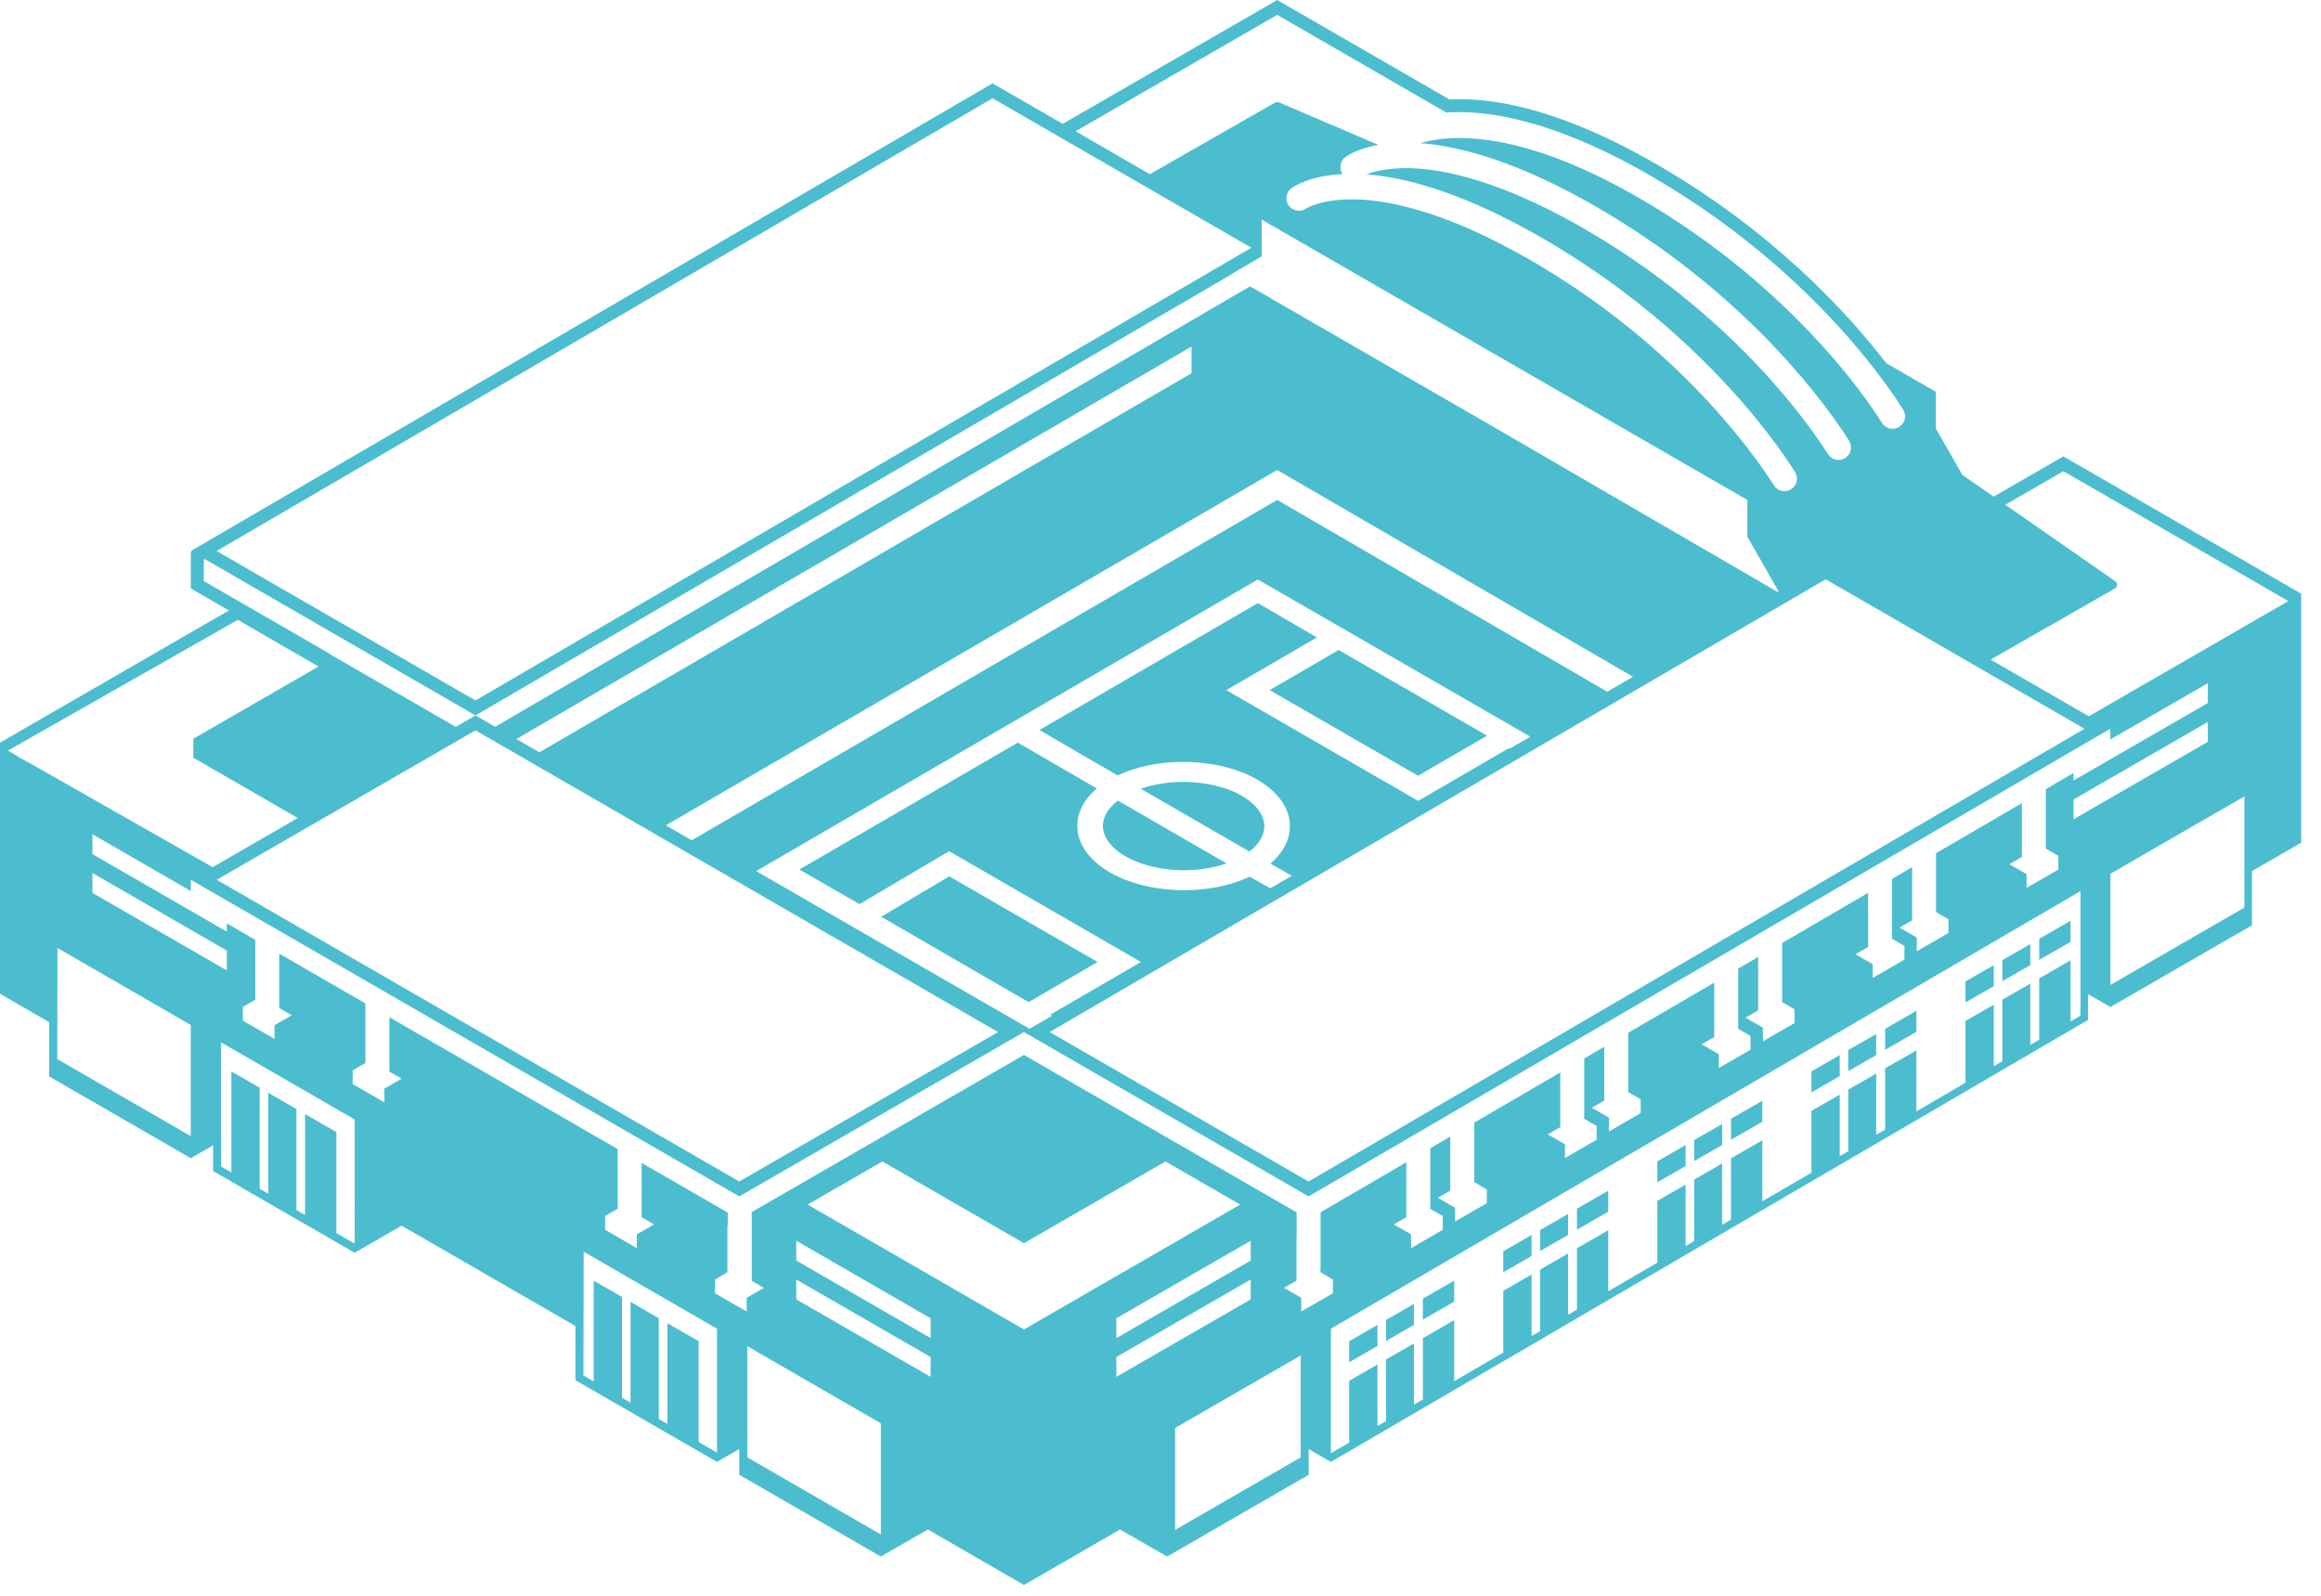 <svg width="64" height="44" viewBox="0 0 64 44" fill="none" xmlns="http://www.w3.org/2000/svg">
<path d="M40.098 35.89L39.235 36.387V35.807L40.098 35.311V35.89Z" fill="#4BBDCF"/>
<path d="M37.203 36.981V37.561L37.983 37.112V36.532L37.203 36.981Z" fill="#4BBDCF"/>
<path d="M38.989 36.532L38.219 36.974V36.394L38.989 35.953V36.532Z" fill="#4BBDCF"/>
<path d="M51.981 28.947L52.844 28.45V27.87L51.981 28.367V28.947Z" fill="#4BBDCF"/>
<path d="M50.729 29.672L49.949 30.121V29.541L50.729 29.092V29.672Z" fill="#4BBDCF"/>
<path d="M50.965 29.534L51.735 29.092V28.512L50.965 28.954V29.534Z" fill="#4BBDCF"/>
<path d="M44.347 33.41L43.484 33.907V33.327L44.347 32.831V33.41Z" fill="#4BBDCF"/>
<path d="M41.452 35.081L42.231 34.632V34.052L41.452 34.501V35.081Z" fill="#4BBDCF"/>
<path d="M43.238 34.052L42.468 34.494V33.914L43.238 33.473V34.052Z" fill="#4BBDCF"/>
<path d="M47.732 31.427L48.595 30.93V30.351L47.732 30.847V31.427Z" fill="#4BBDCF"/>
<path d="M46.48 32.152L45.7 32.601V32.021L46.48 31.572V32.152Z" fill="#4BBDCF"/>
<path d="M46.716 32.014L47.487 31.572V30.993L46.716 31.434V32.014Z" fill="#4BBDCF"/>
<path d="M56.23 26.466V25.886L57.093 25.39V25.969L56.23 26.466Z" fill="#4BBDCF"/>
<path d="M54.197 27.64L54.977 27.191V26.612L54.197 27.061V27.64Z" fill="#4BBDCF"/>
<path d="M55.214 27.053V26.473L55.984 26.032V26.611L55.214 27.053Z" fill="#4BBDCF"/>
<path d="M24.299 25.278L26.174 24.163L30.266 26.525L28.363 27.631L24.299 25.278Z" fill="#4BBDCF"/>
<path d="M39.102 21.39L41.005 20.285L36.913 17.922L35.01 19.028L39.102 21.39Z" fill="#4BBDCF"/>
<path d="M32.06 23.951C31.671 23.891 31.316 23.774 31.034 23.611C30.764 23.455 30.572 23.265 30.478 23.06C30.323 22.721 30.449 22.364 30.824 22.075L33.823 23.807C33.298 23.99 32.667 24.043 32.06 23.951Z" fill="#4BBDCF"/>
<path d="M34.86 22.84C34.89 22.514 34.665 22.186 34.241 21.942C33.786 21.679 33.15 21.541 32.499 21.561C32.132 21.573 31.767 21.639 31.453 21.747L34.452 23.479C34.698 23.29 34.839 23.07 34.86 22.84Z" fill="#4BBDCF"/>
<path fill-rule="evenodd" clip-rule="evenodd" d="M11.074 33.795L9.78 34.543L5.876 32.289V31.579L5.261 31.934L5.26 31.934L1.356 29.681V29.072L1.357 29.073V28.185L1.356 28.184L0 27.401V20.477L6.311 16.833L6.207 16.772L5.262 16.227V15.228L5.291 15.211L5.262 15.194L27.369 2.298L29.304 3.415L35.218 0L39.966 2.741C40.053 2.737 40.142 2.734 40.235 2.734C41.785 2.734 43.621 3.34 45.691 4.536C48.893 6.385 50.944 8.626 52.012 10.013L53.379 10.803V11.815L54.111 13.095L54.974 13.694L56.897 12.584L63.453 16.369V23.236L62.097 24.019V25.513L58.193 27.766L57.576 27.411V28.123L47.768 33.848L47.738 33.865L41.453 37.535L41.452 37.535L36.699 40.309L36.086 39.956V40.665L32.182 42.919L32.18 42.918L30.886 42.174V42.172L28.235 43.703L25.585 42.172L24.289 42.918L20.385 40.664V39.954L19.77 40.309L15.867 38.056V36.562L11.074 33.795ZM63.099 16.573L56.897 12.993L55.295 13.918L58.33 16.029L58.331 16.03L58.331 16.031L58.335 16.034L58.338 16.037L58.343 16.043L58.347 16.048L58.352 16.052L58.357 16.058L58.359 16.06C58.36 16.062 58.361 16.063 58.362 16.065C58.363 16.066 58.363 16.066 58.364 16.067C58.365 16.069 58.366 16.071 58.367 16.073L58.367 16.076C58.368 16.078 58.368 16.081 58.369 16.083C58.372 16.091 58.376 16.098 58.377 16.107C58.378 16.109 58.378 16.112 58.378 16.115L58.377 16.12L58.377 16.129L58.377 16.14C58.376 16.143 58.376 16.147 58.375 16.15C58.374 16.157 58.37 16.164 58.367 16.17L58.365 16.174C58.364 16.176 58.363 16.178 58.363 16.18L58.361 16.183C58.361 16.185 58.36 16.187 58.358 16.189C58.358 16.19 58.357 16.19 58.357 16.191C58.347 16.204 58.336 16.215 58.321 16.224L54.889 18.187L55.299 18.423L55.383 18.472L57.597 19.75L63.099 16.573ZM51.639 26.586V26.965L52.514 26.46V26.081L52.173 25.884V24.233L52.725 23.911V25.377L52.379 25.577L52.727 25.778L52.853 25.851V26.23L53.728 25.725V25.346L53.385 25.148V23.525L55.752 22.145V23.63L55.408 23.828L55.739 24.02L55.787 24.047L55.882 24.103V24.481L56.757 23.977V23.598L56.413 23.399V21.759L57.175 21.314V21.522L60.88 19.384V18.838L58.191 20.39V20.093L36.084 32.989L28.235 28.457L20.385 32.989L5.262 24.258V24.569L2.549 23.003V23.55L6.191 25.651L6.254 25.688V25.46L7.039 25.913V27.565L6.696 27.763V28.142L7.571 28.647V28.268L8.045 27.994L7.699 27.794V26.294L10.076 27.667V29.309L9.872 29.427L9.725 29.512V29.89L10.6 30.395V30.017L10.746 29.932L11.074 29.742L10.737 29.548V28.048L17.032 31.683V33.33L16.686 33.53V33.909L17.56 34.414V34.035L17.707 33.951L18.035 33.761L17.693 33.564V32.064L20.069 33.436V33.769C20.063 33.783 20.059 33.798 20.059 33.815V35.08L19.715 35.279V35.658L20.589 36.163V35.784L21.064 35.51L20.729 35.317C20.729 35.316 20.73 35.315 20.73 35.315V33.466C20.73 33.451 20.726 33.437 20.721 33.425L21.679 32.872L21.691 32.865C21.697 32.861 21.707 32.855 21.721 32.848L28.235 29.087L33.069 31.878L33.093 31.892L35.754 33.428V34.121L35.75 34.123V35.311L35.405 35.51L35.88 35.784V36.163L36.755 35.658V35.279L36.41 35.08V34.936L36.412 34.929C36.413 34.924 36.415 34.918 36.415 34.912V33.426L38.779 32.047V33.562L38.434 33.761L38.909 34.035V34.414L39.784 33.909V33.53L39.439 33.332V31.671C39.439 31.669 39.439 31.668 39.438 31.666C39.438 31.665 39.438 31.663 39.438 31.662L39.991 31.339V32.829L39.649 33.027L40.123 33.301V33.68L40.998 33.175V32.796L40.652 32.596V30.954L43.024 29.57V31.078L42.678 31.278L43.153 31.552V31.931L44.027 31.426V31.047L43.684 30.849V29.188C43.684 29.188 43.684 29.187 43.684 29.187L43.684 29.185L44.236 28.863V30.345L43.892 30.544L44.367 30.818V31.197L45.241 30.691V30.313L45.099 30.23L44.897 30.114V28.477L47.268 27.094V28.595L46.921 28.795L47.396 29.069V29.448L48.27 28.943V28.564L47.928 28.366V26.709L48.48 26.387V27.861L48.135 28.06L48.61 28.334V28.713L49.484 28.208V27.829L49.141 27.631V26.002L51.512 24.618V26.111L51.164 26.312L51.639 26.586ZM57.175 22.591L60.88 20.454V19.907L57.175 22.045V22.591ZM57.368 24.571L36.699 36.636V40.069L37.203 39.775V38.072L37.983 37.623V39.319L38.219 39.181V37.485L38.989 37.043V38.732L39.235 38.589V36.898L40.098 36.401V38.084L41.452 37.295V35.592L42.232 35.143V36.839L42.468 36.702V35.005L43.238 34.563V36.252L43.484 36.108V34.417L44.347 33.921V35.604L45.7 34.815V33.112L46.48 32.663V34.359L46.716 34.221V32.525L47.486 32.083V33.772L47.732 33.628V31.938L48.595 31.441V33.124L49.949 32.334V30.632L50.729 30.183V31.879L50.965 31.741V30.045L51.735 29.603V31.292L51.981 31.148V29.457L52.844 28.961V30.644L54.197 29.854V28.151L54.977 27.702V29.399L55.214 29.261V27.564L55.984 27.122V28.812L56.23 28.668V26.977L57.093 26.48V28.164L57.368 28.004V24.571ZM35.865 37.375L32.404 39.373V42.183L35.865 40.185V37.375ZM30.783 37.418V37.964L34.488 35.827V35.28L30.783 37.418ZM34.488 34.757V34.211L30.783 36.349V36.895L34.488 34.757ZM22.271 33.214L28.235 36.657L34.198 33.214L32.138 32.025L28.235 34.279L28.217 34.268L28.199 34.258L24.614 32.188C24.52 32.134 24.425 32.079 24.331 32.025L22.271 33.214ZM21.957 34.757L25.662 36.895V36.349L21.957 34.211V34.757ZM21.957 35.827L25.662 37.964V37.418L21.957 35.28V35.827ZM19.77 40.053V36.636L16.095 34.514L16.088 37.928L16.371 38.091V35.311L17.152 35.76V38.542L17.387 38.677V35.898L18.165 36.346V39.126L18.403 39.264V36.485L19.266 36.982V39.762L19.77 40.053ZM2.549 24.619L6.254 26.757V26.21L2.549 24.072V24.619ZM1.579 29.201L5.26 31.326V28.261L1.585 26.139L1.579 29.201ZM0.504 20.871L0.863 21.065L5.864 23.91L5.993 23.836L6.011 23.826L8.211 22.555L5.331 20.892V20.37L7.706 18.999L7.742 18.978L8.783 18.378L7.903 17.87L7.9 17.868L6.556 17.092L0.34 20.628L0.218 20.698L0.513 20.866L0.504 20.871ZM5.619 15.427V16.021L8.358 17.602L8.361 17.604L9.093 18.027L9.089 18.033L12.566 20.041L13.112 19.726L13.652 20.038L13.654 20.039L29.49 10.8L29.491 10.8L29.519 10.784L31.291 9.75L31.345 9.719L34.47 7.895L41.505 11.957L49.027 16.328L49.047 16.311L48.182 14.799V13.786L34.791 6.055V7.067L33.925 7.58L33.928 7.582L13.112 19.726L8.897 17.293L8.894 17.291L5.641 15.413L5.619 15.427ZM27.37 2.71L5.973 15.193L9.25 17.085L9.253 17.086L13.111 19.314L34.32 6.94L34.329 6.935L34.507 6.831L29.444 3.908L27.37 2.71ZM35.218 0.41L29.659 3.62L31.708 4.803L35.161 2.827C35.162 2.827 35.164 2.826 35.165 2.826C35.166 2.826 35.167 2.825 35.169 2.825C35.176 2.821 35.183 2.819 35.191 2.817L35.195 2.816C35.2 2.815 35.206 2.814 35.212 2.813C35.218 2.813 35.224 2.814 35.23 2.815L35.233 2.815L35.234 2.815C35.242 2.816 35.249 2.817 35.256 2.82C35.257 2.82 35.258 2.82 35.26 2.821L35.261 2.821L35.263 2.821L38.002 3.993L38.009 3.995L38.005 3.996L38.004 3.996C37.735 4.045 37.53 4.113 37.383 4.177C37.234 4.241 37.142 4.299 37.106 4.325C36.959 4.429 36.919 4.628 37.01 4.781C37.011 4.784 37.013 4.786 37.014 4.789C37.016 4.792 37.018 4.796 37.02 4.799L37.011 4.8L36.984 4.801L36.974 4.801C36.131 4.855 35.706 5.121 35.615 5.186C35.469 5.289 35.43 5.485 35.517 5.638L35.522 5.648C35.525 5.654 35.529 5.661 35.533 5.667C35.552 5.693 35.574 5.714 35.597 5.733C35.714 5.829 35.884 5.841 36.01 5.752C36.024 5.743 36.465 5.467 37.431 5.499C37.526 5.502 37.63 5.509 37.74 5.519C37.853 5.53 37.974 5.545 38.102 5.564C38.405 5.611 38.753 5.687 39.145 5.804C39.844 6.011 40.685 6.346 41.676 6.88L41.713 6.899C41.733 6.91 41.753 6.92 41.774 6.932C41.803 6.947 41.832 6.964 41.861 6.981L41.916 7.011L41.972 7.043C42.043 7.082 42.114 7.121 42.186 7.163C46.245 9.507 48.345 12.49 48.892 13.349C48.897 13.356 48.9 13.36 48.903 13.365L48.906 13.37C48.924 13.396 48.937 13.414 48.941 13.42C49.007 13.498 49.103 13.543 49.204 13.543C49.279 13.543 49.354 13.518 49.414 13.472C49.552 13.367 49.588 13.178 49.503 13.028C49.501 13.024 49.5 13.021 49.498 13.017C49.495 13.012 49.492 13.006 49.488 13L49.474 12.978C48.906 12.086 46.726 8.988 42.531 6.566C42.32 6.444 42.116 6.332 41.916 6.226L41.892 6.213C41.853 6.192 41.813 6.171 41.774 6.15C40.822 5.653 39.995 5.325 39.283 5.116C39.108 5.064 38.939 5.019 38.777 4.981L38.728 4.97L38.708 4.966C38.406 4.898 38.128 4.853 37.873 4.826C37.806 4.819 37.741 4.813 37.677 4.808C37.798 4.761 37.984 4.706 38.239 4.671C38.251 4.669 38.262 4.668 38.275 4.666C38.456 4.643 38.671 4.63 38.922 4.638C38.969 4.64 39.019 4.643 39.07 4.646C39.117 4.649 39.167 4.653 39.218 4.657L39.248 4.66C39.442 4.679 39.66 4.71 39.9 4.759C40.416 4.862 41.039 5.044 41.774 5.351C41.804 5.363 41.834 5.376 41.864 5.389L41.916 5.412C42.447 5.64 43.032 5.93 43.677 6.303C44.867 6.99 45.888 7.732 46.751 8.459C48.833 10.213 49.996 11.882 50.383 12.489L50.39 12.5L50.399 12.513C50.415 12.537 50.428 12.554 50.432 12.56C50.498 12.638 50.593 12.682 50.695 12.682C50.77 12.682 50.845 12.657 50.904 12.612C51.042 12.508 51.078 12.32 50.996 12.171C50.99 12.161 50.986 12.15 50.979 12.14L50.965 12.118C50.687 11.681 50.021 10.715 48.923 9.559C47.921 8.504 46.558 7.29 44.797 6.174C44.546 6.016 44.288 5.859 44.022 5.705C43.247 5.258 42.547 4.917 41.916 4.659C41.871 4.64 41.827 4.623 41.783 4.606L41.774 4.602C41.417 4.461 41.083 4.346 40.771 4.254C40.664 4.223 40.559 4.194 40.458 4.168C40.246 4.114 40.045 4.07 39.855 4.036C39.607 3.991 39.378 3.963 39.166 3.948L39.176 3.945C39.191 3.94 39.207 3.935 39.223 3.931C39.237 3.927 39.251 3.923 39.265 3.92C39.279 3.916 39.293 3.912 39.307 3.909L39.319 3.906L39.335 3.902L39.366 3.895C39.386 3.89 39.406 3.886 39.426 3.882C39.443 3.878 39.461 3.875 39.478 3.872C39.5 3.868 39.522 3.864 39.545 3.86L39.552 3.859C39.569 3.856 39.586 3.853 39.604 3.851C39.627 3.847 39.651 3.844 39.675 3.841C39.696 3.838 39.717 3.835 39.739 3.833C39.765 3.83 39.791 3.827 39.818 3.825L39.826 3.824C39.846 3.822 39.866 3.82 39.887 3.819C39.908 3.817 39.93 3.816 39.952 3.815L39.973 3.813L39.998 3.812C40.014 3.811 40.03 3.81 40.046 3.81C40.07 3.809 40.096 3.808 40.121 3.808L40.16 3.807C40.179 3.806 40.198 3.806 40.218 3.806C40.234 3.806 40.252 3.806 40.269 3.806L40.301 3.807L40.317 3.807C40.349 3.807 40.38 3.808 40.412 3.809L40.423 3.809L40.481 3.812L40.502 3.813C40.54 3.815 40.579 3.817 40.618 3.82C40.626 3.82 40.633 3.821 40.64 3.822L40.653 3.823L40.695 3.826C40.702 3.827 40.709 3.827 40.716 3.828C40.757 3.832 40.797 3.835 40.839 3.84C40.848 3.841 40.858 3.842 40.867 3.843L40.884 3.845L40.92 3.849L40.943 3.852C40.985 3.857 41.028 3.863 41.072 3.869C41.109 3.874 41.146 3.88 41.184 3.886L41.216 3.891C41.23 3.894 41.245 3.896 41.26 3.898C41.27 3.9 41.282 3.902 41.293 3.905L41.32 3.91L41.355 3.916C41.382 3.921 41.41 3.927 41.438 3.932L41.467 3.938C41.478 3.94 41.488 3.942 41.499 3.944C41.513 3.947 41.528 3.95 41.543 3.953C41.556 3.956 41.569 3.959 41.581 3.962C41.622 3.971 41.663 3.98 41.706 3.99C41.716 3.992 41.726 3.995 41.736 3.997C41.749 3.999 41.761 4.002 41.774 4.005C41.79 4.009 41.806 4.013 41.822 4.018L41.857 4.027L41.864 4.029C41.905 4.039 41.946 4.049 41.987 4.061C42.039 4.075 42.093 4.09 42.147 4.105C42.192 4.118 42.237 4.132 42.283 4.146C42.338 4.162 42.394 4.181 42.451 4.199L42.469 4.205C42.51 4.218 42.551 4.231 42.593 4.245C42.651 4.265 42.71 4.286 42.769 4.308L42.802 4.319C42.84 4.333 42.879 4.347 42.918 4.361C42.968 4.38 43.019 4.4 43.07 4.42L43.14 4.448C43.178 4.463 43.217 4.478 43.256 4.494C43.315 4.518 43.375 4.544 43.436 4.57L43.453 4.577L43.506 4.6C43.54 4.614 43.574 4.629 43.609 4.644C43.664 4.669 43.721 4.695 43.778 4.721L43.819 4.74L43.874 4.765C43.908 4.781 43.942 4.797 43.977 4.813C44.046 4.847 44.117 4.882 44.188 4.918L44.206 4.926L44.258 4.952C44.291 4.968 44.325 4.985 44.359 5.002C44.434 5.04 44.51 5.081 44.587 5.122L44.622 5.141C44.64 5.15 44.658 5.16 44.676 5.169C44.703 5.183 44.729 5.197 44.756 5.212C44.891 5.285 45.028 5.362 45.168 5.442C46.734 6.347 48.008 7.346 49.015 8.283C49.117 8.378 49.217 8.473 49.313 8.567C50.166 9.392 50.805 10.153 51.248 10.736C51.541 11.122 51.748 11.431 51.873 11.628C51.881 11.64 51.886 11.647 51.892 11.656C51.906 11.677 51.917 11.692 51.923 11.699C51.988 11.777 52.084 11.822 52.186 11.822C52.261 11.822 52.335 11.797 52.395 11.751C52.513 11.662 52.556 11.512 52.515 11.378L52.512 11.368L52.509 11.358C52.503 11.343 52.496 11.328 52.489 11.314L52.484 11.305C52.48 11.297 52.475 11.288 52.47 11.28L52.455 11.257C52.256 10.944 51.858 10.36 51.245 9.629C51.214 9.591 51.182 9.554 51.149 9.515C50.005 8.172 48.161 6.373 45.513 4.845C45.363 4.758 45.216 4.676 45.072 4.598C45.043 4.582 45.015 4.567 44.987 4.552L44.963 4.54L44.926 4.521L44.873 4.492C44.797 4.452 44.721 4.411 44.647 4.373C44.612 4.355 44.577 4.338 44.543 4.321C44.521 4.311 44.499 4.3 44.477 4.289L44.406 4.253C44.349 4.225 44.293 4.197 44.238 4.171C44.201 4.153 44.164 4.136 44.128 4.12L44.127 4.119C44.105 4.109 44.084 4.1 44.063 4.09L44.01 4.066C43.955 4.039 43.899 4.013 43.844 3.989C43.806 3.972 43.768 3.956 43.73 3.94L43.67 3.914L43.621 3.894C43.569 3.871 43.516 3.848 43.465 3.827C43.425 3.811 43.386 3.796 43.347 3.781L43.295 3.76L43.252 3.743C43.201 3.723 43.151 3.703 43.101 3.685C43.065 3.671 43.029 3.658 42.994 3.646L42.933 3.624L42.883 3.606C42.84 3.591 42.796 3.575 42.753 3.56C42.714 3.547 42.676 3.535 42.638 3.523L42.589 3.507L42.54 3.491C42.499 3.478 42.459 3.465 42.419 3.453C42.38 3.44 42.341 3.429 42.302 3.419L42.261 3.407L42.219 3.395C42.179 3.383 42.139 3.372 42.1 3.361C42.059 3.35 42.02 3.34 41.98 3.331L41.949 3.323L41.913 3.314C41.874 3.304 41.834 3.294 41.795 3.285C41.762 3.277 41.73 3.27 41.697 3.263L41.602 3.243C41.569 3.236 41.536 3.229 41.504 3.223C41.472 3.216 41.441 3.211 41.409 3.205L41.367 3.198L41.33 3.191C41.296 3.185 41.261 3.179 41.228 3.174C41.192 3.168 41.158 3.163 41.123 3.158L41.098 3.155L41.06 3.15C41.028 3.145 40.997 3.141 40.966 3.137C40.933 3.133 40.9 3.13 40.868 3.127L40.842 3.124L40.816 3.121C40.783 3.118 40.75 3.114 40.718 3.112C40.687 3.109 40.658 3.107 40.629 3.106L40.574 3.102C40.543 3.1 40.513 3.098 40.483 3.097C40.453 3.096 40.423 3.095 40.394 3.094L40.374 3.094C40.336 3.093 40.298 3.091 40.261 3.091C40.233 3.091 40.205 3.092 40.177 3.092L40.123 3.093C40.101 3.093 40.079 3.093 40.058 3.094L40.046 3.095L40.03 3.096C40.01 3.096 39.99 3.097 39.971 3.098L39.958 3.099C39.952 3.1 39.944 3.1 39.938 3.1L39.912 3.101C39.902 3.102 39.892 3.102 39.882 3.103L35.218 0.41ZM42.197 20.312L34.685 15.979L20.851 24.019L28.389 28.367L29.011 28.005L28.961 27.977L31.461 26.525L26.171 23.47L23.7 24.93L22.043 23.975L28.066 20.476L30.245 21.741C29.855 22.07 29.667 22.476 29.713 22.893C29.762 23.338 30.079 23.751 30.605 24.055C31.108 24.345 31.771 24.518 32.472 24.543C33.197 24.569 33.9 24.436 34.458 24.173L35.028 24.494L35.623 24.147L35.03 23.812C35.279 23.601 35.448 23.355 35.524 23.096C35.696 22.503 35.376 21.906 34.67 21.498C34.006 21.115 33.062 20.941 32.143 21.032C31.658 21.079 31.201 21.2 30.818 21.381L28.662 20.129L34.685 16.629L36.314 17.576L33.815 19.029L39.104 22.083L41.603 20.63L41.628 20.644L42.197 20.312ZM13.299 20.246L13.296 20.245L13.112 20.138L11.307 21.18L11.3 21.184L9.854 22.019L9.848 22.023L8.427 22.843L8.405 22.856L6.368 24.032L6.361 24.035L6.223 24.115L5.976 24.258L6.457 24.536L20.385 32.577L27.521 28.457L18.335 23.154L18.268 23.115L13.299 20.246ZM32.856 10.29V9.556L30.106 11.154L30.104 11.156L14.239 20.377L14.3 20.412L14.873 20.743L30.737 11.522L30.74 11.521L32.856 10.29ZM35.218 13.784L44.32 19.073L45.029 18.66L35.218 12.959L34.919 13.133L34.862 13.166L18.361 22.757L19.074 23.169L34.94 13.946L35.037 13.889L35.218 13.784ZM54.36 18.293L50.342 15.973L28.945 28.456L36.048 32.557L36.083 32.577L57.48 20.094L57.285 19.982L57.24 19.956L54.531 18.392L54.433 18.335L54.36 18.293ZM20.606 40.183L24.289 42.31V39.245L20.606 37.118V40.183ZM58.193 24.093V27.158L61.888 25.024V21.959L58.193 24.093ZM9.275 33.999L9.78 34.291L9.781 33.048V30.868L6.556 29.006L6.096 28.743V32.164L6.38 32.328V29.543L7.161 29.992V32.779L7.396 32.914V30.131L8.174 30.578V33.364L8.412 33.501V30.718L9.275 31.214V33.999Z" fill="#4BBDCF"/>
</svg>
